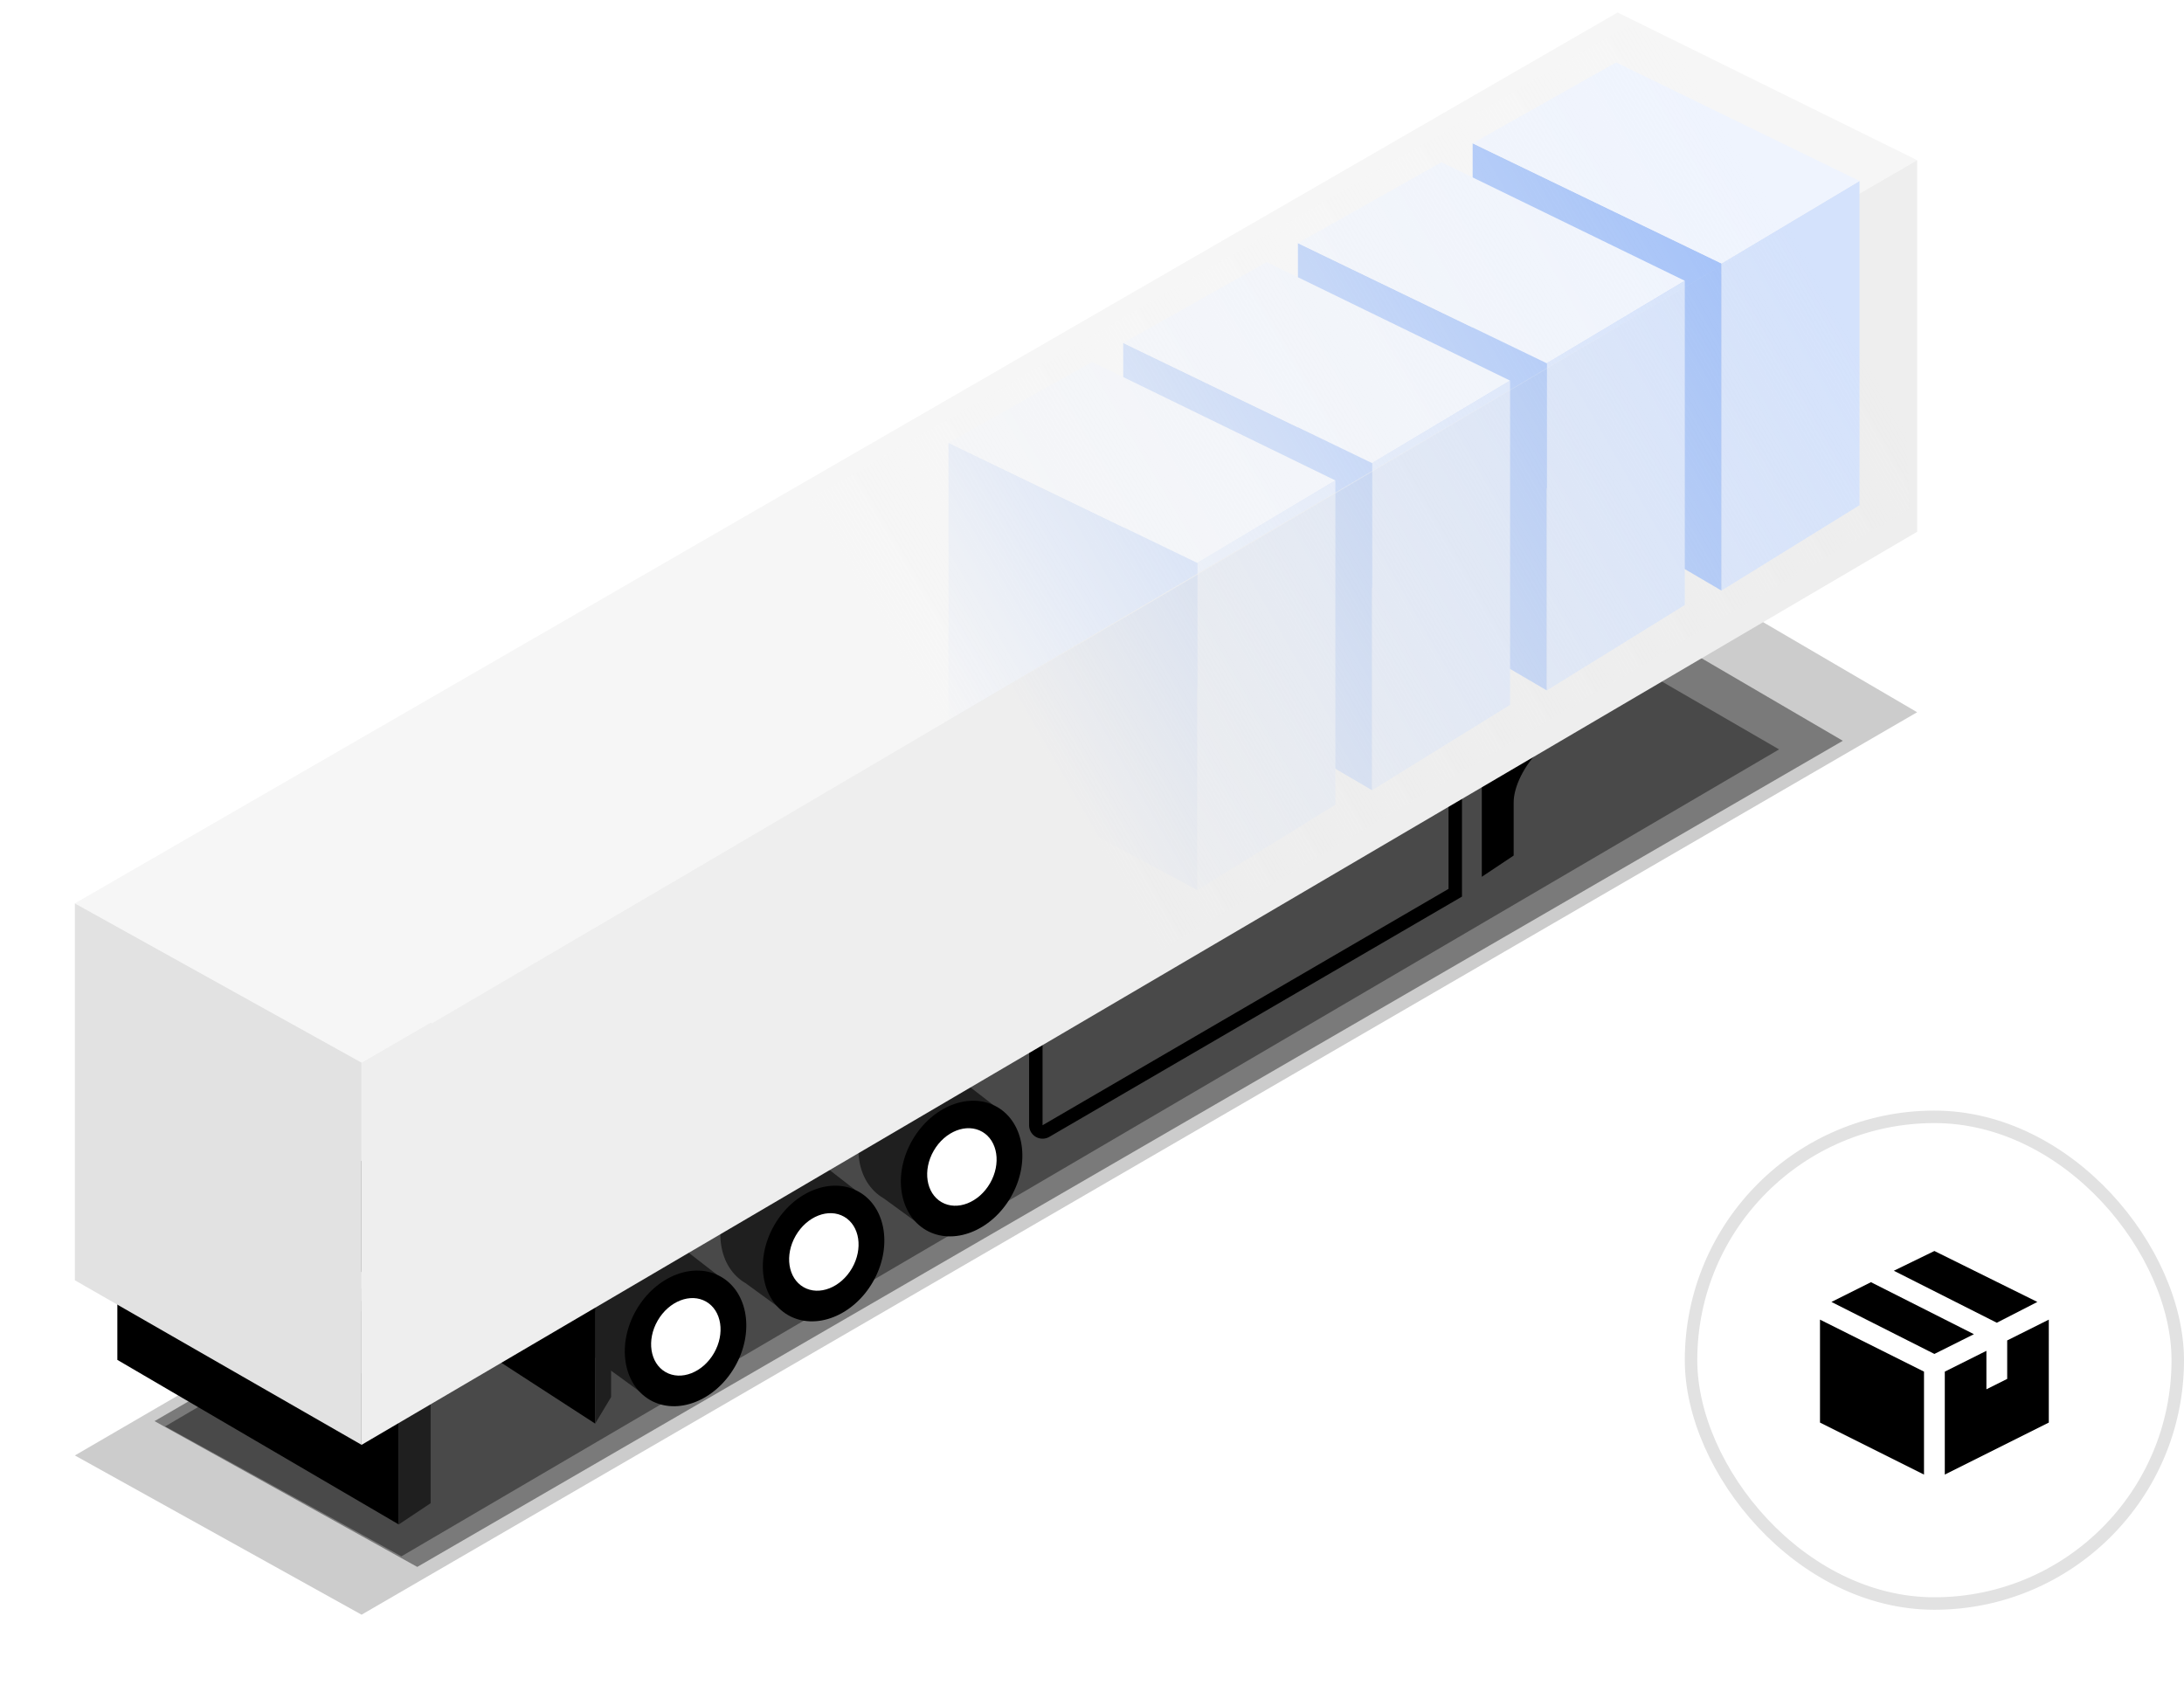 <svg fill="none" height="135" width="175" xmlns="http://www.w3.org/2000/svg"><filter id="a" color-interpolation-filters="sRGB" filterUnits="userSpaceOnUse" height="96.284" width="158.393" x=".612" y="38.5"><feFlood flood-opacity="0" result="BackgroundImageFix"/><feBlend in="SourceGraphic" in2="BackgroundImageFix" result="shape"/><feGaussianBlur result="effect1_foregroundBlur_2891_42188" stdDeviation="2.694"/></filter><filter id="b" color-interpolation-filters="sRGB" filterUnits="userSpaceOnUse" height="84.741" width="141.746" x="9.149" y="44.059"><feFlood flood-opacity="0" result="BackgroundImageFix"/><feBlend in="SourceGraphic" in2="BackgroundImageFix" result="shape"/><feGaussianBlur result="effect1_foregroundBlur_2891_42188" stdDeviation="1.617"/></filter><filter id="c" color-interpolation-filters="sRGB" filterUnits="userSpaceOnUse" height="79.737" width="133.634" x="11.077" y="47.138"><feFlood flood-opacity="0" result="BackgroundImageFix"/><feBlend in="SourceGraphic" in2="BackgroundImageFix" result="shape"/><feGaussianBlur result="effect1_foregroundBlur_2891_42188" stdDeviation="1.078"/></filter><linearGradient id="d" gradientUnits="userSpaceOnUse" x1="70.092" x2="137.926" y1="49.6" y2="9.527"><stop offset="0" stop-color="#f6f6f6"/><stop offset="1" stop-color="#f6f6f6" stop-opacity="0"/></linearGradient><linearGradient id="e" gradientUnits="userSpaceOnUse" x1="87.388" x2="150.595" y1="66.842" y2="30.691"><stop offset="0" stop-color="#eee"/><stop offset="1" stop-color="#eee" stop-opacity="0"/></linearGradient><g filter="url(#a)" opacity=".2"><path d="m6 116.634 22.972 12.762 124.645-72.32L131.07 43.89z" fill="#000"/></g><g filter="url(#b)" opacity=".4"><path d="m12.382 113.884 21.052 11.683 114.228-66.203L127 47.292z" fill="#000"/></g><g filter="url(#c)" opacity=".4"><path d="m13.232 114.306 18.934 10.413 110.39-64.665-18.583-10.76z" fill="#000"/></g><path d="m9.403 108.976 22.547 13.187v-10.635L9.403 100.467z" fill="#000"/><path d="M47.585 102.423c-1.573 2.725-1.081 5.954 1.099 7.212l3.687 2.685c1.033-1.79 5.106-10.151 5.106-10.151l-3.096-2.401c-2.18-1.259-5.223-.07-6.796 2.655zm11.059-6.807c-1.573 2.725-1.082 5.954 1.098 7.213l3.688 2.684c1.033-1.789 5.105-10.15 5.105-10.15L65.44 92.96c-2.18-1.259-5.222-.07-6.795 2.655zm11.061-6.803c-1.573 2.725-1.081 5.954 1.099 7.213l3.687 2.684c1.033-1.789 5.106-10.15 5.106-10.15L76.5 86.158c-2.18-1.258-5.223-.07-6.796 2.655z" fill="#1f1f1f"/><ellipse fill="#000" rx="4.558" ry="5.697" transform="scale(-1 1) rotate(-30 172.673 156.132)"/><ellipse fill="#000" rx="4.558" ry="5.697" transform="scale(-1 1) rotate(-30 154.45 173.372)"/><ellipse fill="#000" rx="4.558" ry="5.697" transform="scale(-1 1) rotate(-30 136.216 190.605)"/><ellipse fill="#fff" rx="2.605" ry="3.257" transform="scale(-1 1) rotate(-30 172.43 156.112)"/><ellipse fill="#fff" rx="2.605" ry="3.257" transform="scale(-1 1) rotate(-30 154.204 173.346)"/><ellipse fill="#fff" rx="2.605" ry="3.257" transform="scale(-1 1) rotate(-30 135.967 190.582)"/><path d="m31.951 113.233 2.553-2.553v9.784l-2.552 1.702z" fill="#1f1f1f"/><path d="M116.607 63.458v8.083L83.81 90.638a.539.539 0 0 1-.81-.466v-7.145" stroke="#000" stroke-width="1.078"/><path d="M118.734 70.263v-7.658c1.985-1.276 5.701-3.573 4.68-2.552-1.277 1.276-2.127 2.978-2.127 4.254v4.254zm-94.016 28.93 22.972 14.89v-10.636L24.718 90.685z" fill="#000"/><path d="m47.69 105.15 1.276-1.276v8.083l-1.276 2.127z" fill="#1f1f1f"/><path d="m6 72.393 22.972 12.762 124.645-72.32-24-11.835z" fill="#f6f6f6"/><path d="m6 102.596 22.972 13.188v-30.63L6 72.394z" fill="#e2e2e2"/><path d="m28.972 85.154 124.645-72.319v29.779l-124.645 73.17z" fill="#eee"/><rect fill="#fff" height="39" rx="19.5" width="39" x="135.5" y="89.5"/><path d="M163.25 104.333 155 100.25l-3.25 1.583L160 106zm-16.5 0 3.167-1.583 8.25 4.167L155 108.5zm7.417 13.834L145.833 114v-8.25l8.334 4.167zm6.666-7.667v-3.083l3.334-1.667V114l-8.334 4.167v-8.25l3.334-1.667v3.083z" fill="#000"/><rect height="39" rx="19.5" stroke="#e2e2e2" width="39" x="135.5" y="89.5"/><path d="M149 40.484V14.5l-11.062 6.604v26.224z" fill="#d4e2fc"/><path d="m118 35.637 19.938 11.69V21.11L118 11.483z" fill="#a0bff8"/><path d="m129.5 5 19.5 9.5-11.062 6.61L118 11.483z" fill="#eff4fe"/><path d="M135 48.484V22.5l-11.062 6.604v26.224z" fill="#d4e2fc"/><path d="m104 43.637 19.938 11.69V29.11L104 19.483z" fill="#a0bff8"/><path d="m115.5 13 19.5 9.5-11.062 6.61L104 19.483z" fill="#eff4fe"/><path d="M121 56.484V30.5l-11.062 6.604v26.224z" fill="#d4e2fc"/><path d="m90 51.637 19.938 11.69V37.11L90 27.483z" fill="#a0bff8"/><path d="m101.5 21 19.5 9.5-11.062 6.61L90 27.483z" fill="#eff4fe"/><path d="M107 64.484V38.5l-11.062 6.604v26.224z" fill="#d4e2fc"/><path d="m76 60.657 19.938 10.67V45.11L76 35.483z" fill="#a0bff8"/><path d="m87.5 29 19.5 9.5-11.062 6.61L76 35.483z" fill="#eff4fe"/><path d="M34.626 82 13 70.063 130.5 2 152 13 93.5 47.5z" fill="url(#d)"/><path d="M33 112V83l119-70 1 27.79C115.014 62.79 33 112 33 112z" fill="url(#e)"/></svg>